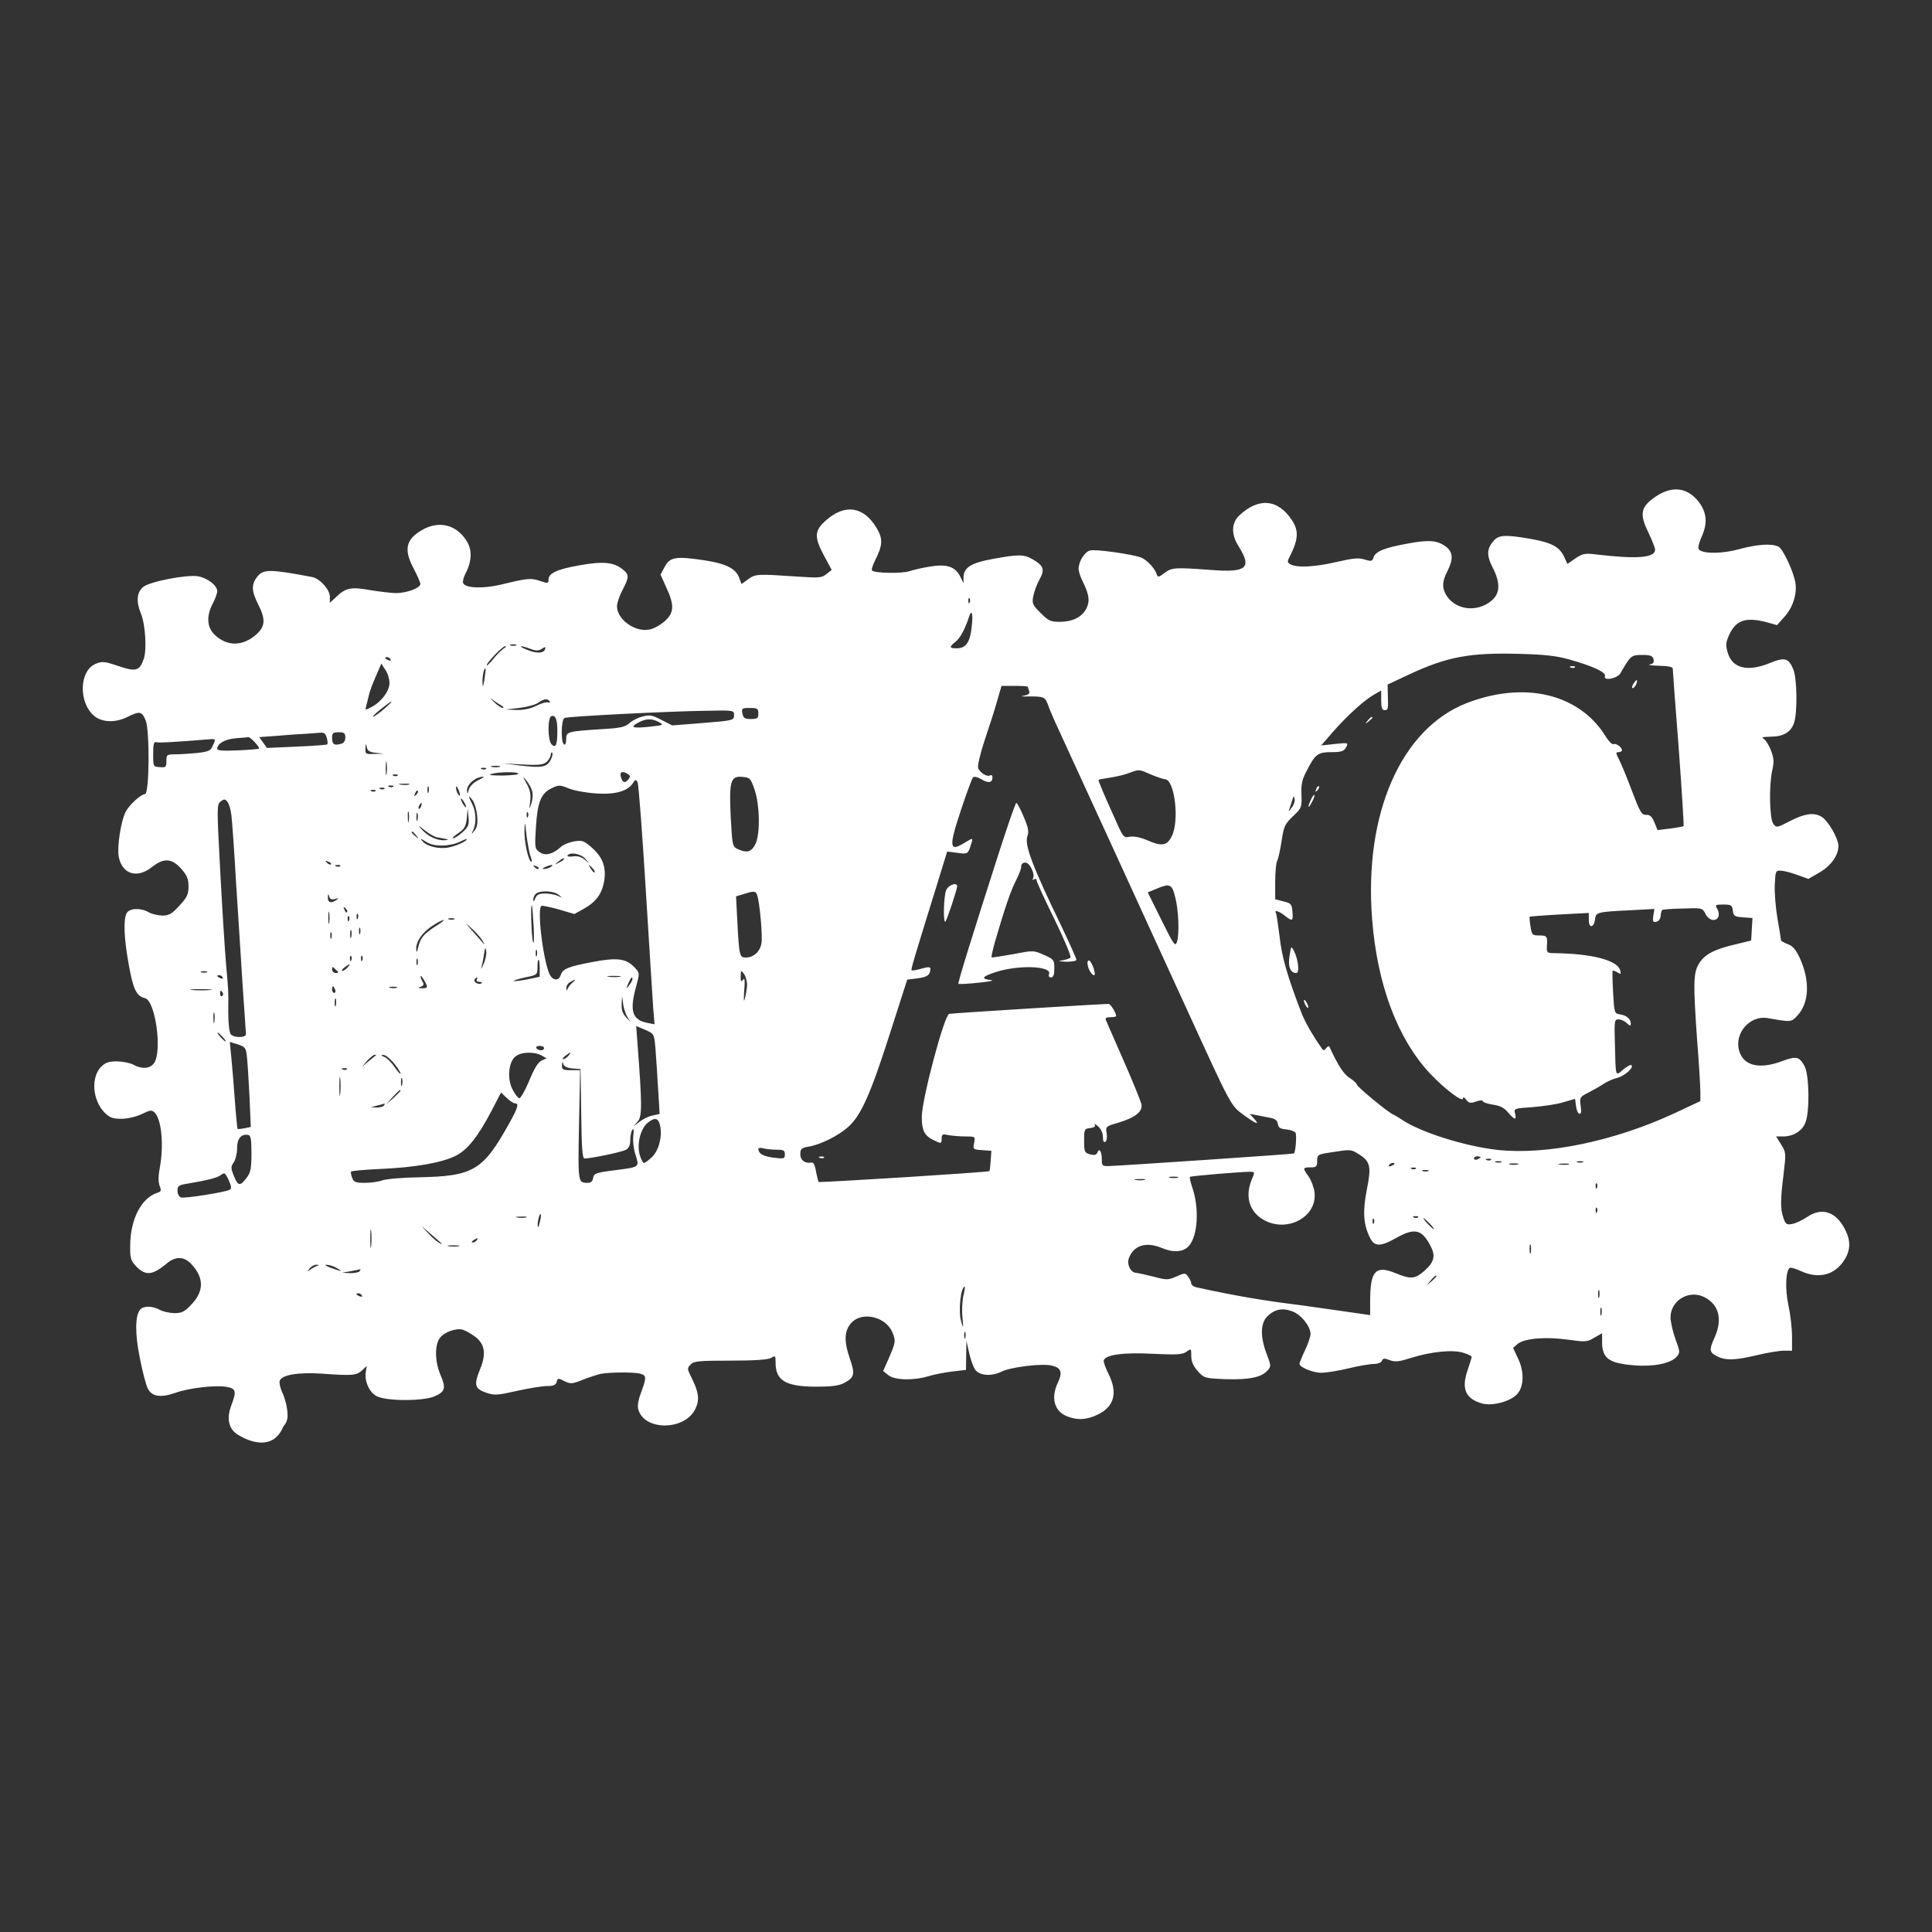 <?xml version="1.0" standalone="no"?><!-- Generator: Gravit.io --><svg xmlns="http://www.w3.org/2000/svg" xmlns:xlink="http://www.w3.org/1999/xlink" style="isolation:isolate" viewBox="0 0 256 256" width="256" height="256"><rect x="0" y="0" width="256" height="256" fill="#333333" stroke="none"/><defs><clipPath id="_clipPath_Z7daP6qZ47g6wTMiONAOPPmCrKxxRKxE"><rect width="256" height="256"/></clipPath></defs><g clip-path="url(#_clipPath_Z7daP6qZ47g6wTMiONAOPPmCrKxxRKxE)"><g id="New_Layer"><g id="Group"><path d=" M 219.424 65.772 C 217.404 67.147 217.199 68.054 218.399 70.513 C 218.897 71.566 219.307 72.591 219.307 72.825 C 219.307 73.937 216.878 74.113 211.258 73.439 C 210 73.293 209.649 73.381 208.741 73.995 L 207.688 74.727 L 207.278 73.82 C 206.664 72.474 205.639 71.918 202.917 71.42 C 199.523 70.835 198.674 70.864 197.971 71.596 C 197.006 72.649 196.947 73.556 197.767 75.166 C 198.82 77.186 198.791 78.62 197.65 79.585 C 195.659 81.254 192.674 80.815 191.533 78.678 C 191.065 77.771 191.123 76.981 191.796 75.664 C 192.586 74.113 192.528 73.205 191.65 72.474 C 190.479 71.596 189.426 71.479 186.47 72.035 C 183.426 72.591 182.255 73.059 181.992 73.878 C 181.846 74.376 181.699 74.405 180.821 74.142 C 180.06 73.878 179.27 73.966 177.105 74.464 C 174.178 75.137 171.895 75.254 171.017 74.786 C 170.52 74.522 170.52 74.464 171.076 73.381 C 172.041 71.391 172.071 70.249 171.193 68.932 C 169.349 66.123 166.773 65.889 164.227 68.289 C 163.144 69.284 163.115 70.835 164.14 72.415 C 165.925 75.283 165.193 75.898 160.393 75.517 C 155.682 75.166 155.301 75.195 154.335 75.898 C 153.516 76.512 153.428 76.542 153.252 76.044 C 152.989 75.254 151.935 74.171 151.204 73.878 C 150.062 73.439 145.146 72.737 144.443 72.942 C 143.712 73.118 142.921 74.405 142.921 75.371 C 142.921 75.693 143.156 76.454 143.477 77.068 C 144.326 78.795 144.443 79.673 143.946 80.639 C 143.36 81.78 142.102 82.395 140.404 82.395 C 139.205 82.395 138.912 82.249 137.888 81.224 C 136.805 80.141 136.717 79.966 136.922 78.971 C 137.039 78.385 137.39 77.39 137.741 76.776 C 138.473 75.488 138.297 74.961 136.834 74.113 C 135.693 73.439 134.932 73.439 131.595 74.054 C 128.669 74.581 127.703 75.195 127.674 76.483 L 127.674 77.273 L 127.205 76.337 C 126.561 75.078 125.42 74.698 123.196 75.078 C 122.259 75.225 121.001 75.517 120.474 75.693 C 119.479 76.015 115.909 75.956 115.557 75.605 C 115.44 75.517 115.616 74.932 115.938 74.288 C 116.962 72.269 117.021 71.42 116.172 69.986 C 114.474 67.118 111.987 66.708 109.47 68.932 C 107.919 70.279 107.86 71.127 109.119 73.498 L 110.202 75.517 L 109.499 76.073 C 108.885 76.571 108.533 76.6 105.607 76.395 C 100.397 76.044 100.105 76.044 99.139 76.747 L 98.261 77.39 L 97.939 76.542 C 97.471 75.312 96.183 74.669 93.256 74.23 C 89.54 73.674 88.749 73.82 88.076 75.108 L 87.52 76.132 L 88.281 77.829 C 89.393 80.2 89.335 81.224 88.047 82.336 C 87.491 82.834 86.584 83.331 86.028 83.419 C 84.155 83.8 81.755 82.073 81.755 80.346 C 81.755 79.907 82.077 78.942 82.486 78.181 C 83.394 76.454 83.394 76.132 82.457 75.4 C 81.286 74.493 79.882 74.347 76.809 74.903 C 73.794 75.43 72.682 75.956 72.682 76.805 C 72.682 77.303 72.594 77.332 71.57 76.981 C 70.399 76.571 69.902 76.6 66.448 77.449 C 64.019 78.034 61.619 77.946 61.356 77.244 C 61.297 77.039 61.415 76.483 61.678 76.015 C 62.527 74.376 62.585 72.883 61.854 71.713 C 60.478 69.488 58.137 68.932 55.883 70.249 C 53.747 71.508 53.483 72.854 54.83 75.371 C 55.298 76.249 55.678 77.156 55.708 77.361 C 55.708 77.917 53.893 78.59 52.43 78.59 C 51.727 78.561 50.176 78.385 48.976 78.181 C 46.518 77.742 45.786 77.888 44.528 79.117 L 43.708 79.878 L 43.708 79.059 C 43.708 78.122 42.362 76.629 41.338 76.454 C 35.748 75.4 34.899 75.4 34.08 76.425 C 33.29 77.449 33.319 78.298 34.197 80.054 C 35.221 82.073 35.163 83.01 33.933 84.092 C 32.177 85.644 30.1 85.673 28.49 84.151 C 27.407 83.156 27.319 81.634 28.197 79.966 C 28.519 79.381 28.783 78.62 28.783 78.327 C 28.783 77.595 27.524 76.6 26.266 76.366 C 24.832 76.103 19.886 77.039 18.978 77.771 C 18.13 78.444 18.012 79.702 18.656 81.254 C 19.271 82.717 19.476 86.141 19.037 87.341 C 18.481 88.921 18.012 89.038 15.671 88.248 C 13.857 87.634 13.535 87.604 12.686 87.956 C 10.491 88.863 10.374 93.077 12.481 94.862 C 13.535 95.74 15.32 95.799 16.93 94.979 C 18.51 94.189 18.803 94.248 19.3 95.448 C 19.856 96.794 19.798 105.223 19.212 105.223 C 18.686 105.223 17.105 106.657 16.637 107.593 C 16.022 108.793 15.496 112.217 15.73 113.505 C 16.169 115.846 18.159 116.461 20.149 114.881 C 21.7 113.651 22.754 113.71 24.012 115.115 C 24.773 115.993 24.978 116.432 24.978 117.456 C 24.978 118.51 24.802 118.89 23.778 120.002 C 22.754 121.114 22.402 121.319 21.495 121.319 C 20.91 121.29 20.12 121.114 19.71 120.88 C 18.627 120.266 17.164 120.324 16.783 120.997 C 16.315 121.875 16.432 124.392 17.076 127.904 C 17.661 131.123 18.071 131.972 19.212 132.265 C 20.588 132.587 21.524 139.289 20.412 140.869 C 19.886 141.63 18.773 141.689 17.661 141.074 C 17.252 140.84 16.286 140.664 15.525 140.635 C 14.442 140.635 13.974 140.781 13.418 141.337 C 12.013 142.742 12.247 145.786 13.857 147.425 C 14.53 148.098 14.94 148.244 16.081 148.244 C 16.9 148.244 18.012 147.981 18.773 147.63 C 19.915 147.074 20.09 147.044 20.5 147.425 C 21.407 148.361 21.729 151.727 21.173 154.741 C 20.968 155.795 20.968 156.614 21.144 157.112 C 21.407 157.756 21.349 157.902 20.851 158.049 C 18.744 158.722 17.281 161.531 17.252 164.985 C 17.222 166.77 17.31 167.004 18.071 167.823 C 19.3 169.082 20.207 168.994 22.139 167.384 C 23.251 166.448 24.393 166.477 25.329 167.472 C 27.056 169.287 27.056 171.101 25.329 172.887 C 24.451 173.823 24.071 173.999 23.076 173.999 C 22.432 173.969 21.583 173.794 21.173 173.56 C 20.237 173.033 19.008 173.004 18.569 173.53 C 17.895 174.35 17.866 176.72 18.539 179.998 C 18.89 181.784 19.359 183.569 19.593 184.008 C 20.149 185.061 21.261 185.237 23.222 184.564 C 25.095 183.891 28.607 183.51 30.07 183.774 C 31.27 184.008 31.358 184.33 30.656 186.203 C 29.982 187.959 30.304 189.364 31.504 190.095 C 33.29 191.207 36.245 192.144 37.533 189.042 C 38.089 188.339 38.177 187.959 38.06 186.847 C 37.972 186.115 37.68 185.032 37.387 184.476 C 37.123 183.891 36.977 183.218 37.065 182.954 C 37.358 182.164 39.523 181.813 42.684 182.018 C 46.723 182.31 47.25 182.252 47.981 181.579 L 48.596 180.993 L 48.479 181.725 C 48.245 182.925 48.918 184.505 49.913 185.003 C 51.201 185.676 56.059 185.676 57.551 185.032 C 58.985 184.418 59.132 183.949 58.371 182.193 C 57.639 180.496 57.581 178.359 58.224 177.364 C 58.781 176.545 60.39 175.93 61.327 176.194 C 61.707 176.311 62.41 176.72 62.936 177.101 C 64.253 178.096 64.458 179.384 63.61 181.432 C 62.761 183.51 62.907 184.008 64.4 184.535 C 65.541 184.915 65.892 184.886 68.497 184.3 C 70.077 183.949 71.863 183.657 72.506 183.657 C 73.355 183.657 73.648 183.51 73.765 183.101 C 73.882 182.603 73.97 182.574 74.789 183.013 C 75.609 183.393 75.814 183.393 77.189 182.837 C 78.009 182.515 79.091 182.164 79.56 182.047 C 80.877 181.813 84.155 181.784 84.945 182.047 C 85.676 182.281 85.676 182.544 84.857 184.769 C 84.594 185.442 84.447 186.32 84.564 186.7 C 85.296 189.627 90.769 189.598 92.144 186.671 C 92.73 185.471 92.583 184.476 91.647 182.574 C 91.032 181.374 91.032 181.286 91.53 180.789 C 91.939 180.35 92.671 180.291 96.768 180.291 C 99.958 180.291 101.714 180.174 102.153 179.94 C 102.739 179.589 102.768 179.618 102.768 180.554 C 102.768 182.925 104.085 183.715 108.065 183.744 C 110.143 183.744 111.109 183.627 111.811 183.276 C 113.245 182.515 113.333 182.105 112.572 179.911 C 111.811 177.686 111.87 176.281 112.836 175.257 C 114.27 173.735 117.372 174.467 118.25 176.545 C 118.718 177.716 118.689 177.833 117.723 180.086 L 117.021 181.666 L 117.723 182.223 C 118.572 182.896 121.059 182.954 123.079 182.34 C 123.84 182.105 125.274 181.842 126.24 181.725 L 127.996 181.52 L 128.025 179.589 L 128.054 177.657 L 128.435 179.354 C 128.639 180.262 129.02 181.286 129.313 181.608 C 129.956 182.31 131.478 182.369 132.707 181.754 C 133.878 181.14 138.209 180.613 139.439 180.964 C 140.609 181.257 140.814 181.842 140.17 183.218 C 139.234 185.178 139.673 186.934 141.312 187.637 C 142.717 188.222 143.975 188.164 145.468 187.432 C 147.663 186.378 148.131 184.535 146.872 182.018 C 146.463 181.227 146.199 180.437 146.258 180.232 C 146.55 179.501 148.862 179.179 152.726 179.384 C 155.916 179.53 156.647 179.501 157.203 179.12 C 157.847 178.652 157.847 178.681 157.847 179.676 C 157.847 180.408 158.111 180.993 158.696 181.666 C 159.545 182.603 159.603 182.632 162.413 182.749 C 165.515 182.837 167.125 182.515 167.944 181.608 C 168.442 181.052 168.442 180.964 167.827 179.384 C 166.978 177.13 167.008 175.345 167.915 174.438 C 168.881 173.472 169.934 173.267 171.251 173.765 C 172.422 174.204 173.651 175.755 173.651 176.75 C 173.651 177.101 173.329 178.067 172.919 178.915 C 172.51 179.793 172.188 180.584 172.188 180.701 C 172.188 181.169 173.973 181.901 175.056 181.901 C 175.729 181.901 177.339 181.637 178.685 181.315 C 180.031 180.993 181.524 180.73 182.021 180.73 C 182.548 180.73 183.016 180.554 183.104 180.32 C 183.25 179.969 183.455 179.94 184.158 180.232 C 184.889 180.496 185.387 180.437 187.026 179.911 C 189.631 179.091 192.616 178.798 193.962 179.267 C 194.547 179.442 195.016 179.706 195.016 179.793 C 194.986 179.911 194.752 180.701 194.459 181.579 C 193.611 184.037 194.196 185.354 196.391 185.969 C 197.796 186.349 200.225 185.676 201.074 184.681 C 201.952 183.657 201.981 181.666 201.103 179.911 L 200.488 178.594 L 201.103 178.067 C 202.01 177.335 204.849 177.101 207.746 177.511 C 210.088 177.833 210.293 177.833 211.258 177.247 L 212.283 176.662 L 212.283 177.891 C 212.312 179.998 213.219 180.642 216.468 180.906 C 218.985 181.14 221.355 180.671 222.116 179.823 C 222.643 179.237 222.643 179.15 221.999 177.423 C 221.648 176.428 221.355 175.14 221.355 174.555 C 221.355 172.418 223.609 170.955 225.599 171.774 C 227.706 172.682 228.321 174.701 227.209 177.189 C 226.448 178.857 226.477 179.179 227.501 179.706 C 228.643 180.291 229.901 180.262 232.828 179.559 C 234.174 179.237 235.754 178.974 236.369 178.974 L 237.452 178.974 L 237.452 177.072 C 237.452 176.047 237.247 174.204 236.984 173.004 C 236.515 170.867 236.603 168.35 237.159 167.999 C 237.276 167.911 237.979 168.116 238.652 168.438 C 241.052 169.521 243.188 168.936 244.446 166.858 C 245.207 165.629 245.237 164.341 244.476 162.907 C 243.276 160.536 241.403 159.922 239.442 161.268 C 238.827 161.678 237.949 162.087 237.51 162.175 C 236.749 162.321 236.603 162.234 236.31 161.385 C 235.901 160.185 235.901 159.014 236.34 155.532 C 236.662 152.81 236.662 152.693 236.018 151.668 L 235.345 150.586 L 236.281 150.586 C 237.598 150.586 238.769 149.883 239.208 148.8 C 239.822 147.337 239.735 142.479 239.12 141.279 C 238.418 139.991 238.037 139.903 236.135 140.606 C 233.091 141.747 230.984 141.22 230.428 139.172 C 229.813 136.86 231.891 134.518 234.203 134.899 C 237.364 135.455 237.335 135.455 238.154 134.577 C 239.735 132.909 239.852 129.982 238.505 126.997 C 237.949 125.797 237.54 125.329 236.866 125.095 C 236.398 124.919 235.988 124.685 235.988 124.568 C 235.988 124.451 235.784 123.163 235.52 121.7 C 235.286 120.266 235.11 118.217 235.169 117.193 C 235.257 115.407 235.286 115.32 235.988 115.378 C 236.398 115.378 237.364 115.642 238.154 115.934 L 239.617 116.461 L 240.934 115.7 C 242.544 114.822 243.598 113.388 243.598 112.1 C 243.598 111.076 242.193 108.647 241.286 108.179 C 240.291 107.623 239.061 107.827 237.188 108.793 C 235.432 109.7 235.374 109.7 234.964 109.144 C 234.467 108.471 234.379 104.023 234.847 102.003 C 235.081 100.979 235.052 100.452 234.671 99.457 C 234.408 98.755 233.969 98.082 233.706 97.906 C 233.325 97.701 233.559 97.643 234.613 97.613 C 236.281 97.613 237.305 97.028 237.715 95.799 C 238.183 94.482 238.125 89.887 237.627 88.716 C 237.013 87.195 236.486 87.048 234.554 87.838 C 231.599 89.068 229.55 88.57 228.935 86.492 C 228.643 85.497 228.672 85.146 229.111 84.151 C 230.018 82.161 231.306 81.722 234.115 82.453 L 235.462 82.834 L 236.427 81.751 C 237.569 80.522 238.154 78.649 237.891 77.156 C 237.598 75.605 236.252 72.737 235.667 72.444 C 234.818 71.976 232.798 72.122 230.457 72.766 C 228.233 73.381 225.716 73.41 225.131 72.825 C 224.955 72.649 225.072 72.093 225.423 71.244 C 226.243 69.488 226.184 68.142 225.306 66.796 C 223.814 64.63 221.706 64.25 219.424 65.772 Z  M 128.493 79.82 C 128.405 80.054 128.317 79.966 128.317 79.644 C 128.288 79.322 128.376 79.146 128.464 79.263 C 128.552 79.351 128.581 79.615 128.493 79.82 Z  M 128.756 83.039 C 128.552 85.087 127.996 85.907 126.766 85.907 C 125.771 85.907 125.742 85.731 126.62 85.029 C 127.235 84.561 127.908 83.273 128.405 81.722 C 128.756 80.639 128.961 81.312 128.756 83.039 Z  M 68.38 85.526 C 68.175 85.585 67.824 85.585 67.648 85.526 C 67.443 85.439 67.59 85.38 67.999 85.38 C 68.409 85.38 68.556 85.439 68.38 85.526 Z  M 66.77 85.907 C 66.507 86.083 65.863 86.697 65.395 87.282 C 64.897 87.897 64.487 88.277 64.487 88.16 C 64.487 87.809 66.595 85.614 66.946 85.614 C 67.121 85.614 67.034 85.761 66.77 85.907 Z  M 70.253 85.965 C 71.014 86.258 71.365 86.258 71.804 85.965 C 72.272 85.673 72.331 85.702 72.214 86.053 C 71.98 86.609 70.985 86.609 69.726 86.053 C 68.526 85.556 68.907 85.468 70.253 85.965 Z  M 207.893 87.37 C 211.112 88.277 212.868 89.097 212.663 89.594 C 212.4 90.268 214.302 89.916 214.712 89.214 C 216.058 86.873 216.146 86.785 217.58 86.785 C 218.692 86.785 218.985 86.902 219.102 87.341 C 219.19 87.78 219.072 87.956 218.604 88.043 C 218.282 88.102 218.809 88.19 219.833 88.219 C 221.063 88.248 221.648 88.365 221.648 88.599 C 221.648 88.804 221.999 93.545 222.438 99.135 C 222.848 104.725 223.141 109.379 223.082 109.466 C 222.994 109.525 222.204 109.671 221.297 109.788 L 219.629 109.993 L 219.219 108.969 C 218.897 108.208 218.633 107.944 218.136 107.974 C 217.521 108.003 217.317 107.623 216.234 104.784 C 215.561 102.998 214.8 101.125 214.507 100.599 C 214.097 99.779 214.068 99.662 214.478 99.662 C 214.712 99.662 214.917 99.545 214.917 99.399 C 214.917 98.989 214.097 98.433 213.775 98.609 C 213.629 98.696 213.102 98.17 212.634 97.379 C 209.093 91.877 201.922 90.238 194.342 93.165 C 185.65 96.56 180.704 107.827 181.816 121.817 C 182.49 130.48 185.182 137.621 189.455 142.215 C 191.387 144.264 193.845 146.137 193.845 145.552 C 193.874 145.318 194.02 145.376 194.284 145.727 C 194.635 146.166 194.84 146.225 195.572 145.962 C 196.069 145.786 196.479 145.757 196.479 145.903 C 196.479 146.049 197.064 146.254 197.796 146.371 C 198.732 146.488 199.318 146.781 199.815 147.396 C 200.693 148.42 200.986 148.478 200.752 147.542 C 200.576 146.869 200.635 146.869 203.152 146.693 C 204.556 146.576 206.371 146.313 207.161 146.049 C 207.981 145.815 208.654 145.61 208.683 145.61 C 208.712 145.61 208.771 146.02 208.829 146.547 C 208.888 147.044 209.063 147.513 209.268 147.571 C 209.502 147.659 209.561 147.337 209.444 146.518 C 209.298 145.405 209.327 145.347 210.556 144.732 C 211.258 144.352 212.166 143.854 212.575 143.562 C 212.985 143.298 213.717 142.976 214.185 142.859 C 215.18 142.625 216.439 141.572 216.204 141.162 C 216.117 141.015 215.619 141.279 215.122 141.689 C 214.009 142.625 214.097 142.889 213.98 138.206 C 213.892 135.279 213.922 135.074 214.448 135.074 C 214.77 135.074 215.268 135.279 215.561 135.572 C 216.029 135.982 216.087 135.982 216.087 135.601 C 216.087 135.016 215.502 134.518 214.595 134.401 C 213.922 134.284 213.892 134.167 213.746 131.533 C 213.658 130.011 213.629 128.724 213.687 128.636 C 213.717 128.577 214.009 128.665 214.302 128.841 C 214.77 129.133 214.829 129.104 214.683 128.577 C 214.331 127.231 210.907 126.353 205.903 126.295 C 205.025 126.295 204.937 126.207 204.966 125.475 C 205.083 124.07 204.995 123.953 203.971 123.953 C 203.035 123.953 202.976 123.895 202.8 122.753 C 202.683 122.08 202.654 121.495 202.683 121.466 C 202.742 121.436 204.527 121.29 206.664 121.173 L 210.527 120.968 L 210.527 121.905 C 210.527 123.046 211.2 122.958 211.346 121.817 C 211.463 120.88 211.639 120.822 215.97 120.617 L 219.219 120.441 L 219.072 121.348 C 218.955 122.109 219.043 122.226 219.453 122.139 C 219.775 122.08 220.009 121.758 220.038 121.407 C 220.068 121.027 220.155 120.675 220.243 120.588 C 220.302 120.5 221.531 120.412 222.965 120.383 C 225.57 120.295 225.57 120.295 225.979 121.085 C 226.418 121.992 227.413 122.197 227.706 121.436 C 227.794 121.173 227.735 120.705 227.53 120.412 C 227.238 119.914 227.296 119.856 228.35 119.856 C 229.404 119.856 229.521 119.944 229.608 120.646 C 229.696 121.378 229.813 121.466 230.955 121.553 L 232.213 121.641 L 232.125 123.134 L 232.038 124.626 L 229.989 125.124 C 227.179 125.768 225.862 126.47 225.131 127.67 C 224.37 128.899 224.34 130.245 224.897 138.089 C 225.131 141.015 225.306 143.971 225.306 144.674 L 225.306 145.903 L 221.941 147.483 C 213.951 151.2 204.995 153.073 198.44 152.371 C 194.05 151.873 188.196 150.03 185.709 148.332 C 185.27 148.039 184.772 147.747 184.567 147.659 C 183.865 147.337 179.797 144.001 179.797 143.708 C 179.768 143.562 179.358 143.152 178.831 142.83 C 178.041 142.332 177.309 141.191 176.168 138.733 C 176.109 138.557 175.905 138.645 175.729 138.879 C 175.495 139.172 175.349 139.23 175.202 138.996 C 173.856 137.065 172.919 135.426 172.422 134.138 C 170.607 129.426 169.846 126.821 169.554 124.1 C 169.349 122.49 169.144 121.085 169.056 120.939 C 168.793 120.529 169.495 120.734 170.227 121.319 C 171.251 122.139 171.368 122.08 171.251 120.792 C 171.163 119.797 171.076 119.68 170.081 119.446 L 168.968 119.154 L 168.968 116.871 C 168.968 115.612 169.086 114.354 169.232 114.061 C 169.378 113.798 169.642 112.598 169.817 111.427 C 170.11 109.496 170.256 109.174 171.339 108.149 C 172.48 107.066 172.51 106.979 172.451 105.311 C 172.393 103.964 172.51 103.32 173.154 102.12 C 174.266 99.926 174.617 99.662 176.431 99.662 C 177.748 99.662 178.07 99.545 178.363 99.018 C 178.685 98.404 178.685 98.404 176.87 98.579 L 175.056 98.784 L 176.578 97.028 C 178.422 94.921 180.616 92.902 181.992 92.082 L 183.016 91.497 L 183.016 92.785 C 183.016 93.75 183.133 94.101 183.455 94.101 C 183.953 94.101 183.953 93.984 183.894 92.024 L 183.865 90.707 L 186.733 89.36 C 191.767 87.019 194.752 86.463 201.308 86.639 C 204.673 86.726 206.225 86.902 207.893 87.37 Z  M 51.757 87.37 C 51.844 87.546 51.727 87.575 51.493 87.487 C 50.966 87.282 50.879 87.078 51.288 87.078 C 51.464 87.078 51.669 87.195 51.757 87.37 Z  M 51.61 90.502 C 51.61 91.555 50.527 93.019 49.21 93.692 C 48.391 94.131 48.362 94.101 48.508 93.604 C 48.596 93.311 48.742 92.667 48.859 92.199 C 48.947 91.702 49.386 90.56 49.796 89.624 L 50.527 87.926 L 51.054 88.746 C 51.376 89.185 51.61 89.975 51.61 90.502 Z  M 64.195 90.004 C 64.019 91.087 63.961 91.175 63.931 90.385 C 63.902 89.536 64.166 88.395 64.341 88.599 C 64.37 88.658 64.312 89.273 64.195 90.004 Z  M 136.19 90.999 C 136.19 91.058 136.278 91.321 136.366 91.555 C 136.483 91.848 136.307 92.053 135.839 92.141 C 135.195 92.287 135.195 92.287 135.897 92.287 C 138.297 92.258 138.444 92.316 138.824 93.282 C 139 93.809 139.439 94.833 139.761 95.565 C 143.712 104.169 145.994 109.144 147.955 113.417 C 152.14 122.548 154.804 128.402 157.203 133.611 C 163.262 146.84 163.057 146.459 164.842 147.776 C 166.452 148.947 167.008 149.152 166.159 148.215 L 165.603 147.6 L 166.569 147.776 C 167.066 147.864 167.886 148.039 168.354 148.127 C 168.968 148.244 169.261 148.478 169.32 148.917 C 169.378 149.415 169.642 149.591 170.432 149.649 C 170.988 149.708 171.544 149.912 171.661 150.088 C 171.837 150.381 171.69 152.576 171.456 152.839 C 171.398 152.927 149.184 154.419 147.019 154.507 C 146.053 154.537 145.994 154.478 145.994 153.6 C 145.994 152.546 145.643 152.049 145.409 152.722 C 145.263 153.044 145.029 153.103 144.443 152.956 C 143.712 152.751 143.653 152.634 143.653 151.142 C 143.653 149.62 143.682 149.561 144.473 149.473 C 144.999 149.415 145.204 149.239 145.058 149.034 C 144.97 148.83 145.146 148.947 145.497 149.239 C 145.877 149.561 146.141 150.147 146.141 150.644 C 146.141 151.2 146.258 151.434 146.463 151.288 C 146.638 151.171 146.726 150.703 146.638 150.176 C 146.492 149.269 146.521 149.239 148.16 148.771 C 150.472 148.069 151.467 147.279 151.233 146.254 C 151.116 145.815 150.062 143.21 148.862 140.489 C 147.663 137.738 146.609 135.338 146.521 135.133 C 146.433 134.899 146.638 134.782 147.136 134.782 C 147.545 134.782 147.897 134.723 147.897 134.635 C 147.897 134.226 147.165 133.026 146.902 133.026 C 145.877 133.026 126.035 134.255 125.771 134.343 C 125.098 134.548 122.142 145.727 122.142 147.981 C 122.142 149.766 122.464 150.439 123.606 151.025 C 124.718 151.581 124.776 151.581 124.776 150.849 C 124.776 150.293 124.893 150.234 125.683 150.41 C 126.181 150.498 127.205 150.586 127.908 150.586 C 129.225 150.586 129.225 150.586 129.078 151.434 C 128.903 152.283 128.932 152.312 130.132 152.4 L 131.361 152.488 L 131.273 153.805 C 131.215 154.507 131.156 155.151 131.098 155.18 C 130.981 155.327 108.563 156.732 108.475 156.614 C 108.416 156.556 108.27 155.941 108.124 155.239 C 108.007 154.419 107.772 153.98 107.538 154.039 C 106.69 154.215 106.046 153.746 106.046 152.956 C 106.046 152.225 106.192 152.107 107.158 151.932 C 108.738 151.668 111.08 150.498 112.426 149.298 C 114.094 147.776 115.352 144.996 117.928 136.918 L 120.211 129.806 L 121.615 129.631 C 122.64 129.485 123.05 129.28 123.196 128.87 C 123.43 128.08 123.284 128.021 122.025 128.372 C 121.411 128.548 120.855 128.636 120.796 128.577 C 120.679 128.46 121.059 127.202 123.81 118.334 L 125.508 112.832 L 126.854 113.008 C 128.171 113.183 128.23 113.154 128.552 112.247 C 128.991 110.93 128.991 110.959 127.878 111.632 C 125.771 112.949 125.683 112.305 127.322 107.359 C 128.054 105.135 128.786 103.203 128.903 103.028 C 129.078 102.852 129.488 102.94 130.044 103.262 C 130.981 103.818 131.507 103.73 131.507 102.998 C 131.507 102.764 131.39 102.647 131.215 102.735 C 130.805 102.998 129.81 102.384 129.605 101.74 C 129.517 101.418 129.898 99.838 130.454 98.14 C 131.01 96.501 131.771 94.16 132.093 92.989 L 132.707 90.882 L 134.434 90.882 C 135.4 90.882 136.19 90.941 136.19 90.999 Z  M 66.39 93.458 C 66.712 93.633 66.8 93.809 66.624 93.809 C 66.419 93.809 65.892 93.458 65.424 92.989 C 64.985 92.55 64.868 92.404 65.219 92.667 C 65.541 92.931 66.068 93.282 66.39 93.458 Z  M 72.828 92.931 C 72.916 93.077 72.828 93.165 72.624 93.077 C 72.419 92.989 71.716 93.194 71.072 93.516 C 70.312 93.897 69.404 94.101 68.438 94.072 L 66.975 94.014 L 68.79 93.809 C 69.785 93.692 70.897 93.399 71.277 93.136 C 72.067 92.58 72.565 92.521 72.828 92.931 Z  M 50.879 93.955 C 50.235 94.511 49.591 94.95 49.445 94.979 C 49.298 94.979 49.767 94.511 50.469 93.955 C 52.137 92.638 52.4 92.638 50.879 93.955 Z  M 100.485 94.54 C 100.485 95.184 100.368 95.272 99.49 95.272 C 98.671 95.272 98.495 95.155 98.378 94.54 C 98.232 93.867 98.319 93.809 99.344 93.809 C 100.368 93.809 100.485 93.897 100.485 94.54 Z  M 97.266 94.775 C 97.266 95.448 97.149 95.477 93.169 95.799 L 89.071 96.121 L 87.637 95.389 C 86.408 94.745 86.086 94.687 85.12 94.95 C 84.506 95.097 83.745 95.506 83.394 95.828 C 82.896 96.296 82.223 96.472 80.145 96.589 C 75.14 96.911 75.023 96.94 75.023 97.935 C 75.023 98.462 74.906 98.755 74.731 98.638 C 74.292 98.374 74.35 95.272 74.819 95.126 C 75.345 94.921 88.662 94.248 93.256 94.189 C 97.266 94.101 97.266 94.101 97.266 94.775 Z  M 73.853 96.794 C 73.853 98.667 73.648 99.194 73.092 98.638 C 72.565 98.111 72.536 95.067 73.063 94.892 C 73.589 94.716 73.853 95.272 73.853 96.794 Z  M 87.315 95.682 C 87.988 96.062 87.93 96.092 86.057 96.296 C 83.803 96.531 83.394 96.384 84.594 95.74 C 85.618 95.184 86.379 95.184 87.315 95.682 Z  M 43.299 97.76 C 43.416 98.17 43.445 98.579 43.357 98.638 C 43.299 98.696 41.484 98.843 39.318 98.93 L 35.367 99.106 L 34.87 98.404 L 34.343 97.672 L 36.772 97.496 C 38.089 97.379 39.757 97.262 40.489 97.233 C 41.221 97.174 42.099 97.116 42.45 97.087 C 42.947 97.028 43.152 97.233 43.299 97.76 Z  M 45.757 97.731 C 45.757 98.199 45.552 98.491 45.113 98.579 C 44.264 98.813 44.001 98.609 44.001 97.731 C 44.001 97.145 44.147 97.028 44.879 97.028 C 45.611 97.028 45.757 97.145 45.757 97.731 Z  M 33.758 98.345 C 34.138 98.755 34.402 99.135 34.314 99.194 C 34.255 99.252 32.968 99.369 31.504 99.428 C 29.573 99.516 28.783 99.457 28.783 99.223 C 28.783 98.521 29.836 97.935 31.27 97.818 C 32.09 97.76 32.821 97.701 32.909 97.672 C 32.997 97.643 33.377 97.935 33.758 98.345 Z  M 28.49 98.052 C 28.49 98.111 28.344 98.491 28.168 98.872 C 27.905 99.487 27.583 99.604 26.09 99.779 C 25.095 99.867 23.807 99.955 23.193 99.955 C 22.11 99.955 22.051 100.013 22.051 100.833 C 22.051 101.652 21.963 101.711 21.173 101.652 C 20.295 101.594 20.295 101.564 20.295 99.896 C 20.295 98.667 20.383 98.257 20.676 98.345 C 20.968 98.462 23.807 98.287 27.992 97.935 C 28.256 97.935 28.49 97.965 28.49 98.052 Z  M 49.796 99.75 L 50.879 99.867 L 49.649 99.896 C 48.45 99.955 48.391 99.926 48.42 99.135 C 48.45 98.491 48.479 98.462 48.596 98.989 C 48.684 99.487 48.976 99.662 49.796 99.75 Z  M 72.975 100.686 C 72.448 101.652 71.833 101.769 69.024 101.447 L 66.682 101.155 L 69.287 101.301 C 71.453 101.418 71.98 101.33 72.448 100.95 C 72.741 100.657 72.975 100.247 72.975 100.013 C 72.975 99.75 73.063 99.662 73.18 99.75 C 73.267 99.867 73.18 100.277 72.975 100.686 Z  M 51.23 102.501 C 51.171 102.969 51.113 102.647 51.113 101.857 C 51.113 101.038 51.171 100.686 51.23 101.038 C 51.288 101.418 51.288 102.062 51.23 102.501 Z  M 66.185 101.623 C 65.892 101.681 65.424 101.681 65.161 101.623 C 64.868 101.535 65.102 101.477 65.658 101.477 C 66.214 101.477 66.448 101.535 66.185 101.623 Z  M 64.4 101.886 C 64.312 101.974 64.049 102.003 63.844 101.916 C 63.61 101.828 63.697 101.74 64.019 101.74 C 64.341 101.711 64.517 101.799 64.4 101.886 Z  M 152.491 102.618 C 153.252 102.94 154.13 103.233 154.394 103.262 C 155.652 103.35 156.296 108.764 155.272 110.783 C 154.657 112.071 153.955 112.188 152.023 111.339 C 151.057 110.93 150.238 110.783 149.682 110.871 C 148.862 111.047 148.833 110.988 147.545 108.062 C 146.17 105.018 145.555 103.525 145.555 103.35 C 145.555 103.291 146.199 103.174 146.989 103.057 C 147.78 102.94 148.95 102.677 149.565 102.442 C 151.028 101.916 150.853 101.916 152.491 102.618 Z  M 68.673 102.501 C 68.76 102.647 67.795 102.735 66.565 102.764 C 65.219 102.764 64.634 102.706 65.073 102.559 C 66.068 102.267 68.526 102.238 68.673 102.501 Z  M 83.189 102.559 C 83.54 102.794 83.54 102.911 83.247 103.291 C 82.779 103.847 82.457 103.701 82.252 102.881 C 82.106 102.267 82.486 102.12 83.189 102.559 Z  M 52.693 102.764 C 52.605 102.852 52.342 102.881 52.137 102.794 C 51.903 102.706 51.991 102.618 52.313 102.618 C 52.635 102.589 52.81 102.677 52.693 102.764 Z  M 63.317 103.408 C 62.732 103.701 62.234 104.198 62.117 104.637 C 61.941 105.281 61.912 105.281 61.883 104.754 C 61.854 103.935 62.995 102.94 64.049 102.911 C 64.224 102.911 63.873 103.145 63.317 103.408 Z  M 70.516 104.842 C 70.633 105.223 70.575 105.984 70.399 106.481 C 70.107 107.359 70.107 107.359 70.253 106.189 C 70.37 105.252 70.253 104.696 69.785 103.847 C 69.199 102.794 69.199 102.764 69.755 103.437 C 70.077 103.818 70.429 104.462 70.516 104.842 Z  M 99.988 104.637 C 100.69 106.715 100.749 110.578 100.075 111.895 C 99.549 112.891 98.963 113.066 97.763 112.51 C 97.061 112.188 97.032 112.042 96.827 108.325 C 96.593 103.525 96.798 102.794 98.349 102.94 C 99.373 103.028 99.461 103.116 99.988 104.637 Z  M 85.559 117.749 C 86.028 125.27 86.467 132.382 86.554 133.582 L 86.73 135.718 L 85.793 135.543 C 83.745 135.133 83.394 133.933 84.301 130.684 C 84.769 128.928 84.769 128.928 84.096 128.197 C 82.955 126.997 81.784 126.851 78.535 127.465 C 75.258 128.08 74.555 128.372 74.292 129.221 C 74.087 129.894 73.472 129.982 73.004 129.397 C 72.126 128.372 71.072 120.441 71.746 120.032 C 71.863 119.973 72.887 120.178 74.028 120.5 L 76.106 121.114 L 77.365 120.412 C 78.945 119.534 79.706 118.51 80.028 116.9 C 80.379 115.027 79.911 113.651 78.506 112.393 C 77.394 111.398 77.189 111.31 76.077 111.486 C 75.433 111.603 74.614 111.925 74.292 112.247 C 73.267 113.183 72.243 113.447 71.511 112.92 C 70.868 112.481 70.838 112.334 71.014 109.583 C 71.219 106.276 71.687 105.106 73.121 104.433 C 74.028 103.994 74.175 103.994 75.345 104.462 C 76.018 104.754 77.657 105.047 78.974 105.135 C 81.55 105.311 83.189 104.842 83.891 103.73 C 84.184 103.262 84.272 103.262 84.476 103.642 C 84.623 103.876 85.091 110.227 85.559 117.749 Z  M 54.186 103.964 C 53.893 104.023 53.366 104.023 53.015 103.964 C 52.635 103.906 52.869 103.847 53.513 103.847 C 54.156 103.818 54.449 103.876 54.186 103.964 Z  M 52.108 104.228 C 52.02 104.315 51.757 104.345 51.552 104.257 C 51.318 104.169 51.405 104.081 51.727 104.081 C 52.049 104.052 52.225 104.14 52.108 104.228 Z  M 56.79 104.989 C 56.703 105.193 56.644 105.047 56.644 104.637 C 56.644 104.228 56.703 104.081 56.79 104.257 C 56.849 104.462 56.849 104.813 56.79 104.989 Z  M 60.946 105.369 C 60.946 105.515 60.829 105.457 60.683 105.223 C 60.537 104.989 60.419 104.579 60.419 104.345 C 60.419 103.876 60.917 104.813 60.946 105.369 Z  M 50.937 104.52 C 50.849 104.608 50.586 104.637 50.381 104.55 C 50.147 104.462 50.235 104.374 50.557 104.374 C 50.879 104.345 51.054 104.433 50.937 104.52 Z  M 49.767 104.813 C 49.679 104.901 49.415 104.93 49.21 104.842 C 48.976 104.754 49.064 104.667 49.386 104.667 C 49.708 104.637 49.884 104.725 49.767 104.813 Z  M 55.152 105.311 C 54.859 105.574 54.83 105.545 55.005 105.135 C 55.093 104.842 55.269 104.696 55.356 104.784 C 55.444 104.872 55.356 105.106 55.152 105.311 Z  M 63.229 108.12 C 63.317 109.086 63.229 109.642 62.878 110.052 C 62.41 110.637 62.41 110.637 62.702 109.993 C 63.141 109.086 63.083 107.564 62.585 106.569 C 62 105.457 62.029 105.223 62.644 106.071 C 62.907 106.452 63.171 107.388 63.229 108.12 Z  M 171.134 107.037 C 170.724 107.623 170.695 107.623 170.871 107.125 C 170.988 106.803 171.163 106.276 171.251 105.954 C 171.398 105.457 171.456 105.428 171.544 105.867 C 171.602 106.159 171.427 106.686 171.134 107.037 Z  M 30.656 107.974 C 30.743 108.618 31.036 112.598 31.27 116.783 C 31.534 120.968 31.943 127.143 32.148 130.538 C 32.382 133.904 32.587 136.86 32.587 137.035 C 32.587 137.533 30.978 137.533 30.568 137.035 C 30.392 136.801 30.246 135.543 30.246 134.167 C 30.275 131.094 30.275 131.416 29.953 127.758 C 29.807 126.06 29.456 120.617 29.192 115.642 C 28.724 106.862 28.724 106.569 29.251 106.189 C 29.719 105.837 29.865 105.867 30.158 106.276 C 30.363 106.54 30.568 107.301 30.656 107.974 Z  M 61.561 106.393 C 61.736 106.715 61.795 106.979 61.736 106.979 C 61.649 106.979 61.444 106.715 61.268 106.393 C 61.093 106.071 61.034 105.808 61.093 105.808 C 61.18 105.808 61.385 106.071 61.561 106.393 Z  M 55.795 106.832 C 55.708 107.096 55.561 107.242 55.503 107.154 C 55.415 107.066 55.444 106.891 55.561 106.715 C 55.825 106.247 56 106.335 55.795 106.832 Z  M 54.156 108.793 C 54.098 109.174 54.039 108.94 54.039 108.296 C 54.01 107.652 54.069 107.359 54.156 107.623 C 54.215 107.915 54.215 108.442 54.156 108.793 Z  M 61.297 110.257 C 60.8 110.725 60.244 111.076 60.039 111.076 C 59.863 111.076 60.156 110.783 60.712 110.403 C 61.532 109.847 61.736 109.525 61.854 108.442 L 61.971 107.125 L 62.088 108.296 C 62.175 109.291 62.058 109.583 61.297 110.257 Z  M 55.327 108.647 C 55.239 108.94 55.181 108.764 55.181 108.296 C 55.181 107.798 55.239 107.593 55.327 107.769 C 55.386 107.974 55.386 108.383 55.327 108.647 Z  M 69.96 108.208 C 69.873 108.442 69.785 108.354 69.785 108.032 C 69.755 107.71 69.843 107.535 69.931 107.652 C 70.019 107.74 70.048 108.003 69.96 108.208 Z  M 70.312 113.505 C 70.487 113.973 70.516 114.266 70.37 114.178 C 69.96 113.915 69.463 111.515 69.492 109.993 C 69.551 108.735 69.58 108.822 69.755 110.637 C 69.902 111.749 70.136 113.066 70.312 113.505 Z  M 57.844 110.93 C 58.195 110.988 58.751 111.105 59.073 111.164 C 59.483 111.252 59.424 111.31 58.839 111.339 C 57.844 111.369 56.644 110.783 55.854 109.876 C 55.356 109.32 55.444 109.32 56.234 109.993 C 56.79 110.432 57.493 110.842 57.844 110.93 Z  M 55.152 110.696 C 55.532 111.164 55.503 111.193 55.064 110.813 C 54.566 110.432 54.42 110.198 54.654 110.198 C 54.713 110.198 54.947 110.432 55.152 110.696 Z  M 58.605 112.042 C 59.366 112.042 60.419 111.808 60.917 111.544 C 61.444 111.281 61.854 111.135 61.854 111.193 C 61.854 111.456 60.595 112.042 59.512 112.276 C 58.283 112.569 56.527 112.159 55.971 111.456 C 55.62 111.047 55.708 111.076 56.41 111.515 C 56.937 111.866 57.727 112.071 58.605 112.042 Z  M 77.54 113.769 L 78.096 114.442 L 77.453 113.886 C 77.014 113.534 76.516 113.388 75.931 113.476 C 75.433 113.534 75.111 113.505 75.199 113.359 C 75.521 112.861 76.984 113.125 77.54 113.769 Z  M 74.731 113.856 C 74.731 113.915 74.438 114.12 74.087 114.295 C 73.443 114.617 73.443 114.588 73.97 114.178 C 74.584 113.681 74.731 113.622 74.731 113.856 Z  M 43.855 114.529 C 43.767 114.617 43.533 114.529 43.328 114.325 C 43.065 114.032 43.094 114.003 43.504 114.178 C 43.796 114.266 43.943 114.442 43.855 114.529 Z  M 45.084 114.764 C 44.996 114.851 44.733 114.881 44.528 114.793 C 44.294 114.705 44.381 114.617 44.703 114.617 C 45.025 114.588 45.201 114.676 45.084 114.764 Z  M 71.365 115.115 C 71.277 115.203 71.043 115.115 70.838 114.91 C 70.575 114.617 70.604 114.588 71.014 114.764 C 71.307 114.851 71.453 115.027 71.365 115.115 Z  M 72.975 114.881 C 72.741 115.027 72.331 115.144 72.097 115.144 C 71.804 115.144 71.863 115.056 72.243 114.881 C 73.033 114.529 73.502 114.529 72.975 114.881 Z  M 78.799 115.583 C 78.711 115.671 78.477 115.437 78.272 115.085 C 77.892 114.471 77.921 114.471 78.418 114.939 C 78.711 115.232 78.887 115.524 78.799 115.583 Z  M 155.711 118.832 C 156.179 120.588 156.296 123.807 155.945 124.831 C 155.74 125.475 155.506 125.182 153.896 121.905 L 152.082 118.246 L 153.282 117.749 C 155.008 117.017 155.301 117.163 155.711 118.832 Z  M 74.028 118.568 C 74.555 119.007 74.555 119.007 73.941 118.715 C 73.589 118.539 72.828 118.393 72.243 118.393 C 71.424 118.393 71.131 118.539 70.926 119.036 C 70.78 119.446 70.663 119.534 70.663 119.241 C 70.633 119.007 70.78 118.656 70.985 118.451 C 71.482 117.954 73.355 118.012 74.028 118.568 Z  M 100.31 118.539 C 100.661 119.475 101.07 124.041 100.895 125.007 C 100.69 126.119 99.841 126.88 98.817 126.88 C 97.997 126.88 97.939 126.616 97.705 122.168 L 97.529 118.773 L 98.495 118.48 C 99.871 118.041 100.105 118.041 100.31 118.539 Z  M 44.381 119.124 C 44.879 118.978 44.938 119.007 44.586 119.241 C 43.884 119.739 43.416 119.622 43.445 118.89 C 43.474 118.393 43.504 118.363 43.621 118.773 C 43.708 119.154 43.943 119.241 44.381 119.124 Z  M 70.721 122.929 C 70.78 124.363 70.751 125.241 70.633 124.831 C 70.399 124.129 70.282 119.388 70.487 120.002 C 70.546 120.149 70.633 121.466 70.721 122.929 Z  M 45.991 120.88 C 45.903 120.968 45.728 120.822 45.64 120.529 C 45.464 120.119 45.494 120.09 45.786 120.353 C 45.991 120.558 46.079 120.792 45.991 120.88 Z  M 43.621 122.256 C 43.562 122.636 43.504 122.344 43.504 121.612 C 43.504 120.88 43.562 120.588 43.621 120.939 C 43.679 121.319 43.679 121.905 43.621 122.256 Z  M 47.425 121.67 C 47.337 121.905 47.25 121.817 47.25 121.495 C 47.22 121.173 47.308 120.997 47.396 121.114 C 47.484 121.202 47.513 121.466 47.425 121.67 Z  M 46.255 121.963 C 46.167 122.197 46.079 122.109 46.079 121.787 C 46.05 121.466 46.137 121.29 46.225 121.407 C 46.313 121.495 46.342 121.758 46.255 121.963 Z  M 60.185 121.817 C 59.98 121.875 59.629 121.875 59.454 121.817 C 59.249 121.729 59.395 121.67 59.805 121.67 C 60.215 121.67 60.361 121.729 60.185 121.817 Z  M 57.727 122.724 C 56.147 123.748 55.708 124.275 55.415 125.504 C 55.239 126.236 55.181 126.295 55.152 125.768 C 55.122 124.743 55.912 123.602 57.259 122.695 C 57.932 122.256 58.605 121.905 58.751 121.905 C 58.927 121.905 58.459 122.285 57.727 122.724 Z  M 63.961 124.685 C 64.136 125.007 64.224 125.212 64.136 125.124 C 64.078 125.036 63.434 124.304 62.732 123.514 C 61.502 122.109 61.502 122.109 62.556 123.075 C 63.171 123.631 63.785 124.363 63.961 124.685 Z  M 47.718 123.719 C 47.63 123.924 47.572 123.778 47.572 123.368 C 47.572 122.958 47.63 122.812 47.718 122.987 C 47.776 123.192 47.776 123.543 47.718 123.719 Z  M 46.547 124.158 C 46.459 124.451 46.401 124.275 46.401 123.807 C 46.401 123.309 46.459 123.104 46.547 123.28 C 46.606 123.485 46.606 123.895 46.547 124.158 Z  M 43.913 124.304 C 43.825 124.509 43.767 124.363 43.767 123.953 C 43.767 123.543 43.825 123.397 43.913 123.573 C 43.972 123.778 43.972 124.129 43.913 124.304 Z  M 64.049 127.787 C 63.814 128.343 63.668 128.519 63.785 128.197 C 63.873 127.875 64.049 127.085 64.136 126.441 C 64.283 125.504 64.341 125.417 64.429 126.031 C 64.487 126.47 64.312 127.26 64.049 127.787 Z  M 71.131 126.646 C 71.043 126.851 70.985 126.704 70.985 126.295 C 70.985 125.885 71.043 125.738 71.131 125.914 C 71.19 126.119 71.19 126.47 71.131 126.646 Z  M 46.547 127.231 C 46.459 127.465 46.372 127.377 46.372 127.055 C 46.342 126.734 46.43 126.558 46.518 126.675 C 46.606 126.763 46.635 127.026 46.547 127.231 Z  M 48.011 127.231 C 47.923 127.465 47.835 127.377 47.835 127.055 C 47.806 126.734 47.893 126.558 47.981 126.675 C 48.069 126.763 48.098 127.026 48.011 127.231 Z  M 55.327 127.816 C 55.239 128.021 55.181 127.875 55.181 127.465 C 55.181 127.055 55.239 126.909 55.327 127.085 C 55.386 127.29 55.386 127.641 55.327 127.816 Z  M 71.511 128.314 L 71.511 129.426 L 69.843 129.777 C 68.936 129.953 68.146 130.041 68.087 129.982 C 67.999 129.924 68.702 129.719 69.58 129.514 C 71.19 129.192 71.219 129.163 71.219 128.168 C 71.219 127.611 71.277 127.172 71.365 127.172 C 71.453 127.172 71.511 127.67 71.511 128.314 Z  M 46.05 128.197 C 45.845 128.431 45.552 128.636 45.377 128.636 C 45.201 128.636 45.318 128.431 45.64 128.197 C 46.372 127.641 46.518 127.641 46.05 128.197 Z  M 44.733 128.694 C 44.908 128.811 44.791 128.928 44.528 128.928 C 44.235 128.928 44.001 128.724 44.001 128.431 C 44.001 128.168 44.089 128.08 44.235 128.226 C 44.352 128.372 44.586 128.577 44.733 128.694 Z  M 27.407 128.841 C 27.202 128.899 26.851 128.899 26.675 128.841 C 26.47 128.753 26.617 128.694 27.027 128.694 C 27.436 128.694 27.583 128.753 27.407 128.841 Z  M 98.993 130.509 C 98.963 131.006 98.846 131.797 98.7 132.294 C 98.554 132.879 98.524 132.558 98.612 131.27 C 98.729 129.894 98.671 129.485 98.466 129.806 C 98.202 130.158 98.144 130.07 98.144 129.367 C 98.173 128.519 98.173 128.519 98.583 129.046 C 98.817 129.367 98.993 130.041 98.993 130.509 Z  M 29.514 129.514 C 29.602 129.689 29.485 129.719 29.251 129.631 C 28.724 129.426 28.636 129.221 29.046 129.221 C 29.222 129.221 29.426 129.338 29.514 129.514 Z  M 56.586 130.743 C 56.586 130.889 56.293 130.977 55.942 130.948 C 55.386 130.948 55.356 130.889 55.766 130.743 C 56.147 130.597 56.205 130.421 56 130.099 C 55.854 129.865 55.708 129.514 55.737 129.367 C 55.737 129.046 56.556 130.392 56.586 130.743 Z  M 82.135 129.426 C 81.755 129.485 81.111 129.485 80.672 129.426 C 80.204 129.367 80.525 129.309 81.316 129.309 C 82.135 129.309 82.486 129.367 82.135 129.426 Z  M 63.171 129.806 C 63.083 129.953 63.229 130.099 63.492 130.099 C 63.785 130.099 63.931 130.187 63.814 130.275 C 63.522 130.567 62.673 130.128 62.878 129.806 C 62.966 129.66 63.112 129.514 63.2 129.514 C 63.288 129.514 63.258 129.631 63.171 129.806 Z  M 83.803 129.748 C 83.803 129.894 83.598 130.245 83.364 130.567 C 82.955 131.094 82.955 131.065 83.247 130.304 C 83.598 129.514 83.803 129.309 83.803 129.748 Z  M 75.872 130.187 C 75.609 130.392 75.345 130.743 75.228 130.977 C 75.111 131.328 75.053 131.328 75.053 130.919 C 75.023 130.655 75.258 130.275 75.55 130.128 C 76.253 129.719 76.428 129.748 75.872 130.187 Z  M 44.411 131.123 C 44.499 131.358 44.44 131.562 44.294 131.562 C 44.118 131.562 44.001 131.358 44.001 131.123 C 44.001 130.889 44.06 130.684 44.118 130.684 C 44.177 130.684 44.294 130.889 44.411 131.123 Z  M 52.576 130.889 C 52.371 130.948 51.961 130.948 51.698 130.889 C 51.405 130.802 51.581 130.743 52.049 130.743 C 52.547 130.743 52.752 130.802 52.576 130.889 Z  M 27.846 131.182 C 27.231 131.241 26.178 131.241 25.505 131.182 C 24.802 131.123 25.3 131.065 26.588 131.065 C 27.875 131.065 28.431 131.123 27.846 131.182 Z  M 29.514 131.533 C 29.602 131.68 29.573 131.884 29.426 131.972 C 29.28 132.06 29.163 131.943 29.163 131.709 C 29.163 131.211 29.251 131.153 29.514 131.533 Z  M 44.499 133.231 C 44.411 133.523 44.352 133.348 44.352 132.879 C 44.352 132.382 44.411 132.177 44.499 132.353 C 44.557 132.558 44.557 132.967 44.499 133.231 Z  M 83.394 135.162 C 83.686 135.543 83.598 135.455 83.159 135.016 C 82.545 134.401 82.34 133.933 82.369 133.084 L 82.428 132.001 L 82.603 133.231 C 82.72 133.933 83.072 134.782 83.394 135.162 Z  M 28.402 135.426 C 28.344 135.806 28.285 135.572 28.285 134.928 C 28.256 134.284 28.314 133.992 28.402 134.255 C 28.461 134.548 28.461 135.074 28.402 135.426 Z  M 86.847 138.879 C 86.935 139.933 87.081 142.303 87.198 144.176 L 87.403 147.6 L 86.496 147.805 C 85.998 147.893 85.208 148.274 84.769 148.625 L 83.95 149.239 L 84.506 148.595 C 85.091 147.922 85.091 146.371 84.476 138.382 L 84.301 135.952 L 85.471 136.45 C 86.671 136.977 86.671 136.977 86.847 138.879 Z  M 29.514 137.416 C 29.807 137.738 29.982 138.001 29.895 138.001 C 29.807 138.001 29.514 137.738 29.222 137.416 C 28.929 137.094 28.753 136.83 28.841 136.83 C 28.929 136.83 29.222 137.094 29.514 137.416 Z  M 32.704 139.903 C 32.792 140.547 32.938 142.947 33.055 145.201 L 33.231 149.327 L 32.382 149.503 C 31.943 149.591 31.534 149.62 31.475 149.591 C 31.446 149.532 31.27 147.864 31.124 145.874 C 30.978 143.884 30.773 141.308 30.656 140.167 L 30.451 138.06 L 31.504 138.382 C 32.47 138.703 32.587 138.85 32.704 139.903 Z  M 72.097 138.879 C 72.097 139.025 71.921 139.172 71.687 139.172 C 71.453 139.172 71.16 139.025 71.072 138.879 C 70.985 138.703 71.16 138.586 71.482 138.586 C 71.833 138.586 72.097 138.703 72.097 138.879 Z  M 71.746 139.845 L 72.419 140.225 L 71.746 140.547 C 71.277 140.752 70.78 141.601 70.107 143.24 C 69.551 144.557 68.965 145.581 68.79 145.523 C 68.643 145.493 68.234 144.966 67.941 144.41 C 67.18 143.035 67.356 140.752 68.292 139.991 C 69.053 139.377 70.751 139.318 71.746 139.845 Z  M 75.316 139.903 C 75.111 140.138 74.819 140.342 74.643 140.342 C 74.467 140.342 74.584 140.138 74.906 139.903 C 75.638 139.347 75.784 139.347 75.316 139.903 Z  M 49.825 139.816 C 49.767 139.874 49.328 140.225 48.83 140.635 L 47.952 141.367 L 48.654 140.547 C 49.064 140.108 49.503 139.757 49.649 139.757 C 49.825 139.757 49.884 139.786 49.825 139.816 Z  M 52.166 140.84 C 52.664 141.454 53.074 142.069 53.074 142.245 C 53.074 142.391 52.722 142.04 52.313 141.425 C 51.903 140.811 51.288 140.196 50.937 140.05 C 50.469 139.874 50.41 139.786 50.791 139.786 C 51.054 139.757 51.669 140.255 52.166 140.84 Z  M 75.843 141.572 L 76.926 141.659 L 77.014 147.571 C 77.072 152.049 77.16 153.512 77.453 153.512 C 78.418 153.483 82.34 152.664 82.896 152.371 C 83.335 152.137 83.511 151.756 83.511 151.083 C 83.511 150.556 83.628 149.942 83.774 149.737 C 83.979 149.444 84.008 149.678 83.92 150.469 C 83.833 151.083 83.95 152.254 84.213 153.015 C 84.711 154.712 84.857 154.624 81.228 155.093 C 78.945 155.385 78.682 155.502 78.594 156.088 C 78.535 156.497 78.301 156.732 77.95 156.732 C 76.575 156.732 76.575 156.878 76.721 149.122 L 76.867 141.806 L 75.638 141.806 C 74.584 141.806 74.438 141.718 74.467 141.133 C 74.497 140.664 74.555 140.635 74.643 140.986 C 74.731 141.308 75.14 141.513 75.843 141.572 Z  M 45.962 141.689 C 45.874 141.776 45.611 141.806 45.406 141.718 C 45.172 141.63 45.259 141.542 45.581 141.542 C 45.903 141.513 46.079 141.601 45.962 141.689 Z  M 45.084 144.937 C 45.025 145.552 44.967 145.113 44.967 144.001 C 44.967 142.859 45.025 142.391 45.084 142.889 C 45.142 143.415 45.142 144.352 45.084 144.937 Z  M 53.278 143.767 C 53.191 144.059 53.132 143.884 53.132 143.415 C 53.132 142.918 53.191 142.713 53.278 142.889 C 53.337 143.093 53.337 143.503 53.278 143.767 Z  M 53.074 144.527 C 53.074 144.586 52.635 144.996 52.137 145.493 L 51.171 146.342 L 52.02 145.376 C 52.839 144.498 53.074 144.293 53.074 144.527 Z  M 68.234 146.196 C 68.79 146.196 68.643 146.752 67.502 148.8 C 63.99 155.122 62.761 155.854 55.415 156 C 53.249 156.029 51.084 156.234 50.645 156.41 C 50.176 156.585 49.152 156.732 48.362 156.732 C 47.133 156.732 46.869 156.644 46.664 156.058 C 46.518 155.707 46.459 155.327 46.518 155.239 C 46.576 155.151 48.362 154.976 50.498 154.888 C 55.064 154.683 58.517 154.068 60.361 153.161 C 61.941 152.371 63.317 150.644 65.131 147.191 L 66.39 144.762 L 67.151 145.493 C 67.56 145.874 68.029 146.196 68.234 146.196 Z  M 50.879 146.488 C 50.791 146.635 50.352 146.752 49.913 146.752 L 49.123 146.722 L 50.001 146.488 C 50.498 146.371 50.908 146.254 50.966 146.225 C 51.025 146.225 50.966 146.313 50.879 146.488 Z  M 87.462 149.122 C 87.784 150.556 87.315 152.371 86.437 153.278 C 85.969 153.717 85.471 154.098 85.325 154.098 C 85.179 154.098 84.915 153.571 84.74 152.927 C 84.389 151.464 84.886 149.561 85.823 148.771 C 86.788 148.01 87.227 148.127 87.462 149.122 Z  M 33.319 152.839 C 33.319 154.8 33.202 155.385 32.704 156.029 C 31.826 157.229 31.534 157.171 31.007 155.854 C 30.568 154.771 30.568 154.595 30.978 154.01 C 31.212 153.659 31.416 152.839 31.416 152.137 C 31.416 150.878 31.943 150.234 32.88 150.381 C 33.231 150.439 33.319 150.937 33.319 152.839 Z  M 102.914 152.342 C 103.822 152.342 103.997 152.429 103.997 152.956 C 103.997 153.542 103.909 153.571 102.475 153.395 C 101.041 153.19 100.514 152.868 100.485 152.225 C 100.485 152.107 100.778 152.049 101.158 152.166 C 101.509 152.254 102.3 152.342 102.914 152.342 Z  M 180.031 152.927 C 181.582 153.863 181.729 154.595 181.114 157.61 C 180.558 160.478 180.646 162.146 181.465 163.873 C 182.08 165.219 182.841 165.248 184.977 164.048 C 187.465 162.643 188.431 162.877 189.601 165.19 C 190.245 166.448 190.011 167.267 188.723 168.409 C 187.494 169.492 186.909 169.521 184.919 168.701 C 182.255 167.619 181.553 168.38 181.553 172.418 L 181.553 174.262 L 180.763 174.145 C 179.885 173.999 173.768 173.15 172.334 172.945 C 167.388 172.331 163.905 171.745 158.52 170.575 C 158.14 170.487 157.847 170.253 157.847 170.077 C 157.847 169.872 157.672 169.462 157.438 169.17 C 157.057 168.643 156.999 168.643 155.886 169.14 C 154.804 169.609 154.628 169.638 152.872 169.17 C 151.848 168.906 150.765 168.672 150.443 168.643 C 149.799 168.584 149.301 167.502 149.565 166.77 C 150.179 165.014 151.848 164.487 153.955 165.365 C 155.477 166.009 156.764 165.921 157.496 165.131 C 158.725 163.814 158.959 160.068 157.935 157.2 C 157.73 156.556 157.613 156 157.672 155.941 C 157.789 155.824 164.081 155.297 165.515 155.268 C 166.305 155.268 166.305 155.268 165.866 156.293 C 164.93 158.546 165.544 160.565 167.447 161.648 C 170.607 163.404 174.588 161.209 174.178 157.961 C 174.09 157.288 173.739 156.38 173.388 155.883 C 172.597 154.771 172.597 154.683 173.651 154.683 C 174.412 154.683 174.529 154.595 174.529 153.834 C 174.529 153.015 174.588 152.956 176.373 152.693 C 179.007 152.283 178.978 152.283 180.031 152.927 Z  M 196.186 153.337 C 196.186 153.395 195.981 153.512 195.747 153.629 C 195.513 153.717 195.308 153.659 195.308 153.512 C 195.308 153.337 195.513 153.22 195.747 153.22 C 195.981 153.22 196.186 153.278 196.186 153.337 Z  M 197.562 153.688 C 197.474 153.776 197.211 153.805 197.006 153.717 C 196.772 153.629 196.859 153.542 197.181 153.542 C 197.503 153.512 197.679 153.6 197.562 153.688 Z  M 198.908 154.01 C 198.703 154.068 198.352 154.068 198.176 154.01 C 197.971 153.922 198.118 153.863 198.528 153.863 C 198.937 153.863 199.084 153.922 198.908 154.01 Z  M 209.737 154.01 C 209.532 154.068 209.18 154.068 209.005 154.01 C 208.8 153.922 208.946 153.863 209.356 153.863 C 209.766 153.863 209.912 153.922 209.737 154.01 Z  M 184.772 154.215 C 184.772 154.273 184.567 154.419 184.304 154.507 C 184.07 154.595 183.953 154.566 184.041 154.39 C 184.216 154.098 184.772 153.98 184.772 154.215 Z  M 201.103 154.302 C 200.81 154.361 200.342 154.361 200.079 154.302 C 199.786 154.215 200.02 154.156 200.576 154.156 C 201.132 154.156 201.366 154.215 201.103 154.302 Z  M 207.834 154.302 C 207.542 154.361 207.015 154.361 206.664 154.302 C 206.283 154.244 206.517 154.185 207.161 154.185 C 207.805 154.156 208.098 154.215 207.834 154.302 Z  M 187.611 154.858 C 187.523 154.946 187.26 154.976 187.055 154.888 C 186.821 154.8 186.909 154.712 187.231 154.712 C 187.553 154.683 187.728 154.771 187.611 154.858 Z  M 189.25 155.18 C 189.045 155.239 188.694 155.239 188.518 155.18 C 188.314 155.093 188.46 155.034 188.87 155.034 C 189.279 155.034 189.426 155.093 189.25 155.18 Z  M 30.451 157.639 C 29.807 157.99 24.393 158.839 23.954 158.663 C 23.719 158.575 23.515 158.166 23.515 157.785 C 23.515 157.171 23.69 157.024 24.627 156.878 C 27.524 156.38 28.753 156.088 29.251 155.707 C 29.748 155.327 29.836 155.385 30.304 156.38 C 30.656 157.171 30.714 157.492 30.451 157.639 Z  M 156.033 156.058 C 155.74 156.117 155.272 156.117 155.008 156.058 C 154.716 155.971 154.95 155.912 155.506 155.912 C 156.062 155.912 156.296 155.971 156.033 156.058 Z  M 151.643 156.351 C 151.35 156.41 150.823 156.41 150.472 156.351 C 150.092 156.293 150.326 156.234 150.97 156.234 C 151.614 156.205 151.906 156.263 151.643 156.351 Z  M 211.61 157.375 C 211.522 157.61 211.434 157.522 211.434 157.2 C 211.405 156.878 211.493 156.702 211.58 156.819 C 211.668 156.907 211.697 157.171 211.61 157.375 Z  M 211.61 160.595 C 211.522 160.829 211.434 160.741 211.434 160.419 C 211.405 160.097 211.493 159.922 211.58 160.039 C 211.668 160.126 211.697 160.39 211.61 160.595 Z  M 71.511 161.999 C 71.365 162.643 71.277 162.79 71.248 162.38 C 71.219 161.765 71.511 160.741 71.658 160.887 C 71.716 160.946 71.658 161.443 71.511 161.999 Z  M 69.697 161.326 C 69.404 161.385 68.877 161.385 68.526 161.326 C 68.146 161.268 68.38 161.209 69.024 161.209 C 69.668 161.18 69.96 161.239 69.697 161.326 Z  M 187.904 161.297 C 187.816 161.385 187.553 161.414 187.348 161.326 C 187.114 161.239 187.201 161.151 187.523 161.151 C 187.845 161.121 188.021 161.209 187.904 161.297 Z  M 182.051 162.058 C 181.963 162.292 181.875 162.204 181.875 161.882 C 181.846 161.56 181.933 161.385 182.021 161.502 C 182.109 161.59 182.138 161.853 182.051 162.058 Z  M 189.455 162.146 C 189.835 162.556 190.07 162.877 189.982 162.877 C 189.923 162.877 189.543 162.556 189.162 162.146 C 188.782 161.736 188.548 161.414 188.635 161.414 C 188.694 161.414 189.074 161.736 189.455 162.146 Z  M 49.181 165.131 C 49.123 165.746 49.064 165.307 49.064 164.194 C 49.064 163.053 49.123 162.585 49.181 163.082 C 49.24 163.609 49.24 164.546 49.181 165.131 Z  M 58.488 164.751 C 58.663 164.897 58.517 164.868 58.195 164.692 C 57.873 164.516 57.229 163.96 56.732 163.404 L 55.854 162.438 L 57.025 163.463 C 57.668 164.019 58.342 164.604 58.488 164.751 Z  M 63.171 164.341 C 63.083 164.487 62.819 164.633 62.644 164.633 C 62.439 164.633 62.468 164.516 62.732 164.341 C 63.288 163.99 63.405 163.99 63.171 164.341 Z  M 202.83 166.009 C 202.742 166.302 202.683 166.068 202.683 165.511 C 202.683 164.955 202.742 164.721 202.83 164.985 C 202.888 165.277 202.888 165.746 202.83 166.009 Z  M 60.771 165.131 C 60.39 165.19 59.805 165.19 59.454 165.131 C 59.073 165.072 59.366 165.014 60.098 165.014 C 60.829 165.014 61.122 165.072 60.771 165.131 Z  M 41.952 167.765 C 41.718 167.853 41.309 168.087 41.074 168.262 C 40.694 168.555 40.694 168.526 41.045 168.058 C 41.25 167.794 41.66 167.56 41.923 167.589 C 42.304 167.589 42.333 167.619 41.952 167.765 Z  M 44.586 167.999 C 45.523 168.526 45.318 168.526 43.855 167.999 C 43.211 167.765 42.947 167.589 43.269 167.589 C 43.591 167.589 44.177 167.765 44.586 167.999 Z  M 47.659 168.438 C 47.572 168.584 46.986 168.701 46.401 168.701 L 45.318 168.643 L 46.489 168.438 C 47.133 168.321 47.689 168.204 47.747 168.175 C 47.806 168.175 47.747 168.262 47.659 168.438 Z  M 190.333 169.111 C 190.333 169.17 190.04 169.462 189.689 169.784 L 189.016 170.34 L 189.572 169.667 C 190.099 169.053 190.333 168.877 190.333 169.111 Z  M 127.644 171.716 C 127.498 172.418 127.439 173.706 127.527 174.584 C 127.674 176.047 127.644 176.106 127.381 175.169 C 126.942 173.823 127.293 170.487 127.849 170.487 C 127.878 170.487 127.82 171.043 127.644 171.716 Z  M 211.902 171.862 C 211.814 172.155 211.756 171.979 211.756 171.511 C 211.756 171.014 211.814 170.809 211.902 170.984 C 211.961 171.189 211.961 171.599 211.902 171.862 Z  M 47.952 171.657 C 48.04 171.833 47.923 171.862 47.689 171.774 C 47.162 171.57 47.074 171.365 47.484 171.365 C 47.659 171.365 47.864 171.482 47.952 171.657 Z  M 212.195 174.204 C 212.107 174.496 212.049 174.321 212.049 173.852 C 212.049 173.355 212.107 173.15 212.195 173.326 C 212.253 173.53 212.253 173.94 212.195 174.204 Z  M 127.908 177.277 C 127.82 177.481 127.761 177.335 127.761 176.925 C 127.761 176.516 127.82 176.369 127.908 176.545 C 127.966 176.75 127.966 177.101 127.908 177.277 Z " fill-rule="evenodd" fill="rgb(255,255,255)"/><path d=" M 208.127 88.453 C 208.332 88.541 208.595 88.512 208.683 88.424 C 208.8 88.336 208.624 88.248 208.302 88.277 C 207.981 88.277 207.893 88.365 208.127 88.453 Z " fill-rule="evenodd" fill="rgb(255,255,255)"/><path d=" M 216.439 90.59 C 216.234 90.911 216.204 91.175 216.351 91.175 C 216.614 91.175 217.053 90.297 216.878 90.121 C 216.848 90.063 216.643 90.297 216.439 90.59 Z " fill-rule="evenodd" fill="rgb(255,255,255)"/><path d=" M 181.231 95.477 C 180.851 95.945 180.88 95.975 181.348 95.594 C 181.612 95.389 181.846 95.155 181.846 95.097 C 181.846 94.862 181.612 95.009 181.231 95.477 Z " fill-rule="evenodd" fill="rgb(255,255,255)"/><path d=" M 174.412 104.55 C 174.236 104.959 174.266 104.989 174.558 104.725 C 174.763 104.52 174.851 104.286 174.763 104.198 C 174.675 104.111 174.5 104.257 174.412 104.55 Z " fill-rule="evenodd" fill="rgb(255,255,255)"/><path d=" M 173.71 105.954 C 173.212 107.037 173.3 107.271 173.827 106.306 C 174.09 105.837 174.236 105.398 174.149 105.34 C 174.09 105.281 173.885 105.545 173.71 105.954 Z " fill-rule="evenodd" fill="rgb(255,255,255)"/><path d=" M 170.871 126.675 C 170.637 128.109 170.988 128.928 171.778 128.928 C 172.217 128.928 172.041 127.143 171.456 126.002 C 171.076 125.299 171.076 125.329 170.871 126.675 Z " fill-rule="evenodd" fill="rgb(255,255,255)"/><path d=" M 172.773 132.587 C 172.773 132.733 172.919 133.084 173.066 133.318 C 173.212 133.553 173.358 133.611 173.358 133.465 C 173.358 133.289 173.212 132.967 173.066 132.733 C 172.919 132.499 172.773 132.411 172.773 132.587 Z " fill-rule="evenodd" fill="rgb(255,255,255)"/><path d=" M 132.298 113.183 C 128.815 124.041 126.883 130.245 127 130.363 C 127.059 130.421 128.259 130.363 129.664 130.216 C 131.098 130.07 131.829 129.924 131.303 129.865 C 129.956 129.719 130.103 129.426 131.742 128.87 C 134.785 127.816 139.439 127.963 139 129.075 C 138.912 129.338 139 129.514 139.263 129.514 C 139.585 129.514 139.702 129.163 139.702 128.314 C 139.702 127.202 139.644 127.114 138.327 126.529 C 136.951 125.914 136.922 125.914 134.2 126.441 C 132.707 126.704 131.42 126.909 131.39 126.851 C 131.332 126.792 131.537 125.885 131.829 124.831 C 133.146 120.295 133.966 117.924 134.61 116.695 C 134.99 115.963 135.312 115.144 135.312 114.851 C 135.312 114.5 135.517 114.295 135.868 114.295 C 136.454 114.295 137.214 115.876 136.863 116.432 C 136.775 116.607 136.834 116.637 137.01 116.52 C 137.214 116.402 137.361 116.461 137.361 116.666 C 137.361 116.841 138.414 119.183 139.731 121.817 C 141.019 124.48 141.985 126.763 141.839 126.88 C 141.721 127.026 141.224 127.172 140.726 127.26 C 140.112 127.348 140.258 127.377 141.253 127.436 C 142.014 127.436 142.629 127.348 142.629 127.172 C 142.629 126.997 141.751 125.065 140.697 122.841 C 136.834 114.851 135.722 111.954 136.132 110.813 C 136.366 110.169 136.249 109.642 135.634 108.208 C 135.224 107.213 134.785 106.393 134.668 106.393 C 134.551 106.393 133.498 109.466 132.298 113.183 Z " fill-rule="evenodd" fill="rgb(255,255,255)"/><path d=" M 125.362 117.983 C 125.04 118.802 124.952 122.402 125.274 122.109 C 125.479 121.905 126.825 117.866 126.825 117.427 C 126.825 116.841 125.625 117.28 125.362 117.983 Z " fill-rule="evenodd" fill="rgb(255,255,255)"/><path d=" M 144.092 127.611 C 144.092 128.226 144.619 129.221 144.97 129.221 C 145.292 129.221 144.736 127.553 144.355 127.29 C 144.209 127.202 144.092 127.348 144.092 127.611 Z " fill-rule="evenodd" fill="rgb(255,255,255)"/><path d=" M 108.621 153.424 C 108.826 153.512 109.089 153.483 109.177 153.395 C 109.294 153.307 109.119 153.22 108.797 153.249 C 108.475 153.249 108.387 153.337 108.621 153.424 Z " fill-rule="evenodd" fill="rgb(255,255,255)"/></g></g></g></svg>